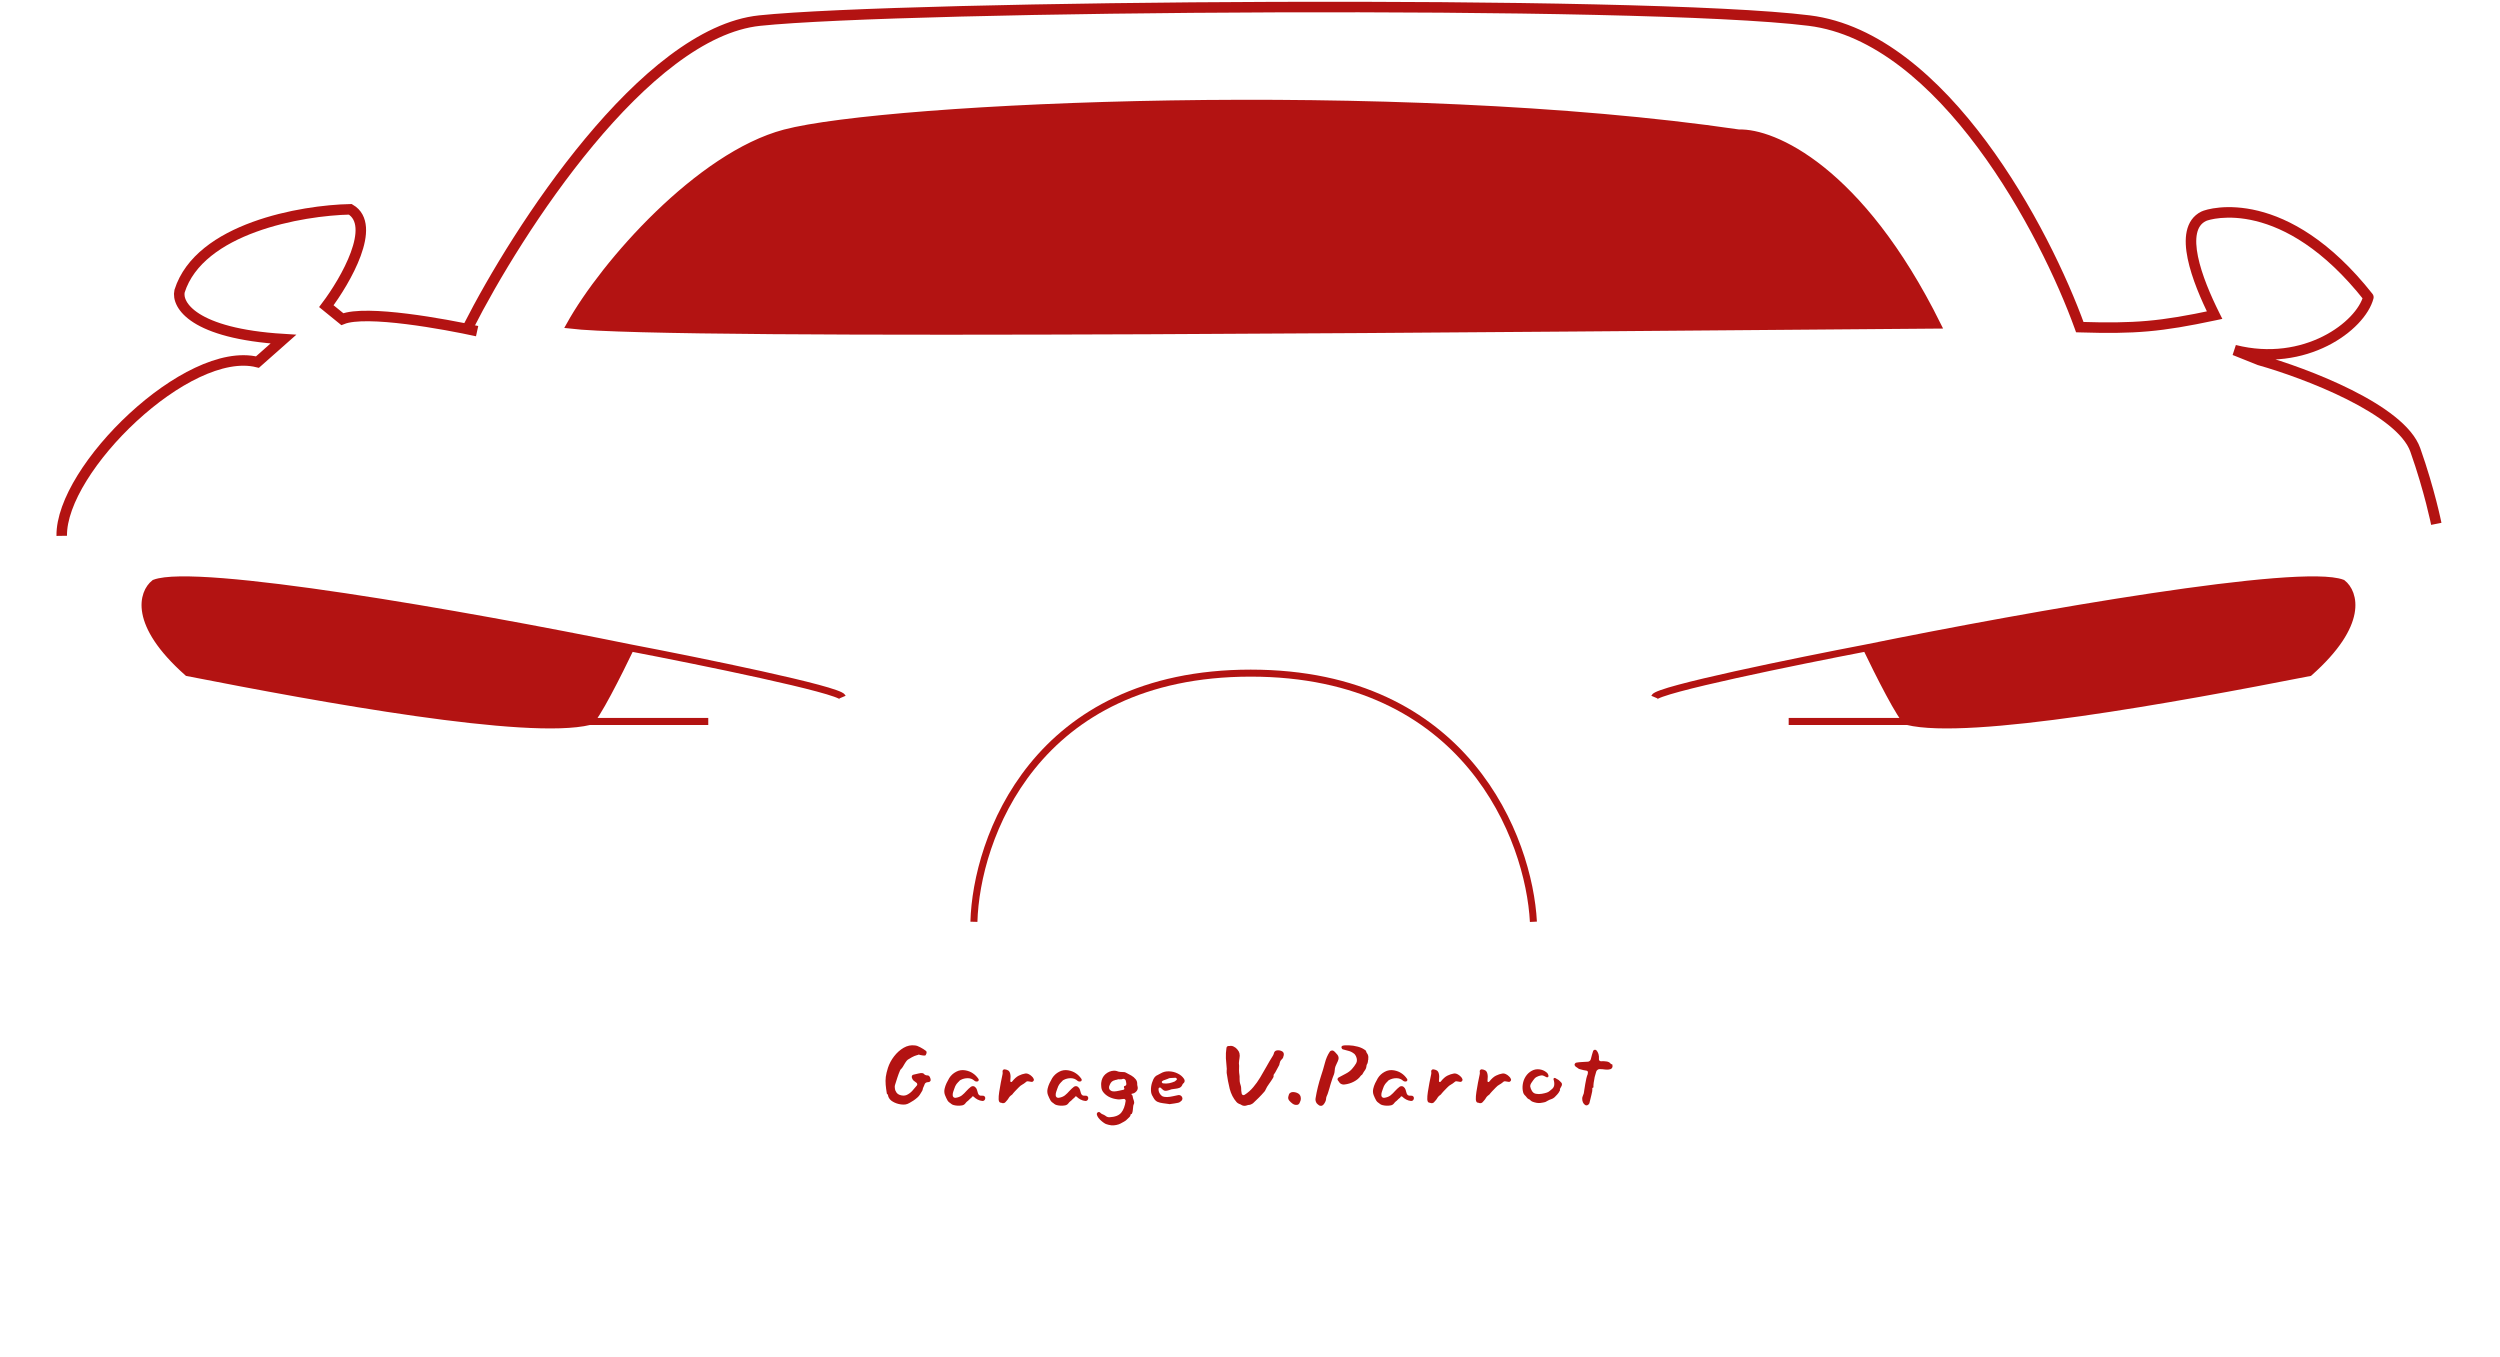 <svg width="713" height="387" viewBox="0 0 713 387" fill="none" xmlns="http://www.w3.org/2000/svg">
<path d="M265.429 308.077C265.386 308.311 265.237 308.482 264.981 308.589C264.896 308.61 264.81 308.621 264.725 308.621C264.661 308.621 264.576 308.631 264.469 308.653C264.021 308.717 263.744 308.973 263.637 309.421C263.573 309.634 263.488 309.837 263.381 310.029C263.274 310.199 263.21 310.37 263.189 310.541C263.168 310.818 263.061 311.085 262.869 311.341C262.698 311.597 262.528 311.874 262.357 312.173C262.186 312.45 261.973 312.706 261.717 312.941C261.525 313.09 261.322 313.261 261.109 313.453C260.917 313.623 260.725 313.762 260.533 313.869C260.192 314.082 259.818 314.306 259.413 314.541C259.029 314.775 258.645 314.925 258.261 314.989C257.642 315.074 256.949 315.021 256.181 314.829C255.434 314.637 254.773 314.327 254.197 313.901C253.642 313.453 253.322 312.909 253.237 312.269C253.237 312.183 253.184 312.119 253.077 312.077C252.97 312.013 252.917 311.927 252.917 311.821C252.768 310.925 252.661 310.103 252.597 309.357C252.533 308.61 252.544 307.863 252.629 307.117C252.736 306.349 252.938 305.495 253.237 304.557C253.621 303.383 254.208 302.285 254.997 301.261C255.786 300.237 256.693 299.426 257.717 298.829C258.762 298.231 259.829 298.007 260.917 298.157C261.344 298.178 261.866 298.359 262.485 298.701C263.125 299.042 263.648 299.373 264.053 299.693C264.266 299.842 264.32 300.098 264.213 300.461C264.106 300.802 263.978 300.994 263.829 301.037C263.616 301.058 263.381 301.047 263.125 301.005C262.89 300.962 262.645 300.919 262.389 300.877C262.325 300.834 262.261 300.813 262.197 300.813C262.154 300.791 262.112 300.77 262.069 300.749H262.037C261.93 300.834 261.749 300.898 261.493 300.941C261.024 301.069 260.554 301.261 260.085 301.517C259.637 301.751 259.242 301.986 258.901 302.221C258.794 302.306 258.677 302.423 258.549 302.573C258.272 302.935 258.016 303.33 257.781 303.757C257.568 304.183 257.312 304.557 257.013 304.877C256.928 304.919 256.864 304.983 256.821 305.069C256.778 305.133 256.736 305.207 256.693 305.293C256.416 305.933 256.16 306.615 255.925 307.341C255.712 308.066 255.488 308.77 255.253 309.453C255.232 309.559 255.21 309.666 255.189 309.773C255.189 309.858 255.189 309.954 255.189 310.061C255.21 310.466 255.264 310.775 255.349 310.989C255.434 311.181 255.552 311.394 255.701 311.629C255.829 311.778 255.957 311.906 256.085 312.013C256.234 312.119 256.405 312.205 256.597 312.269C257.344 312.525 257.994 312.535 258.549 312.301C259.125 312.045 259.648 311.671 260.117 311.181C260.586 310.669 261.034 310.146 261.461 309.613C261.589 309.485 261.632 309.335 261.589 309.165C261.568 308.973 261.472 308.834 261.301 308.749C261.045 308.578 260.789 308.386 260.533 308.173C260.298 307.938 260.138 307.65 260.053 307.309C260.01 307.095 260.032 306.914 260.117 306.765C260.224 306.594 260.384 306.498 260.597 306.477C261.024 306.391 261.482 306.285 261.973 306.157C262.485 306.029 262.858 305.997 263.093 306.061C263.285 306.082 263.434 306.167 263.541 306.317C263.648 306.445 263.765 306.53 263.893 306.573C264.064 306.658 264.234 306.701 264.405 306.701C264.597 306.679 264.768 306.722 264.917 306.829C265.024 306.914 265.109 307.01 265.173 307.117C265.237 307.223 265.28 307.33 265.301 307.437C265.386 307.607 265.429 307.821 265.429 308.077ZM280.993 313.261C280.972 313.474 280.887 313.655 280.737 313.805C280.588 313.954 280.396 314.018 280.161 313.997C279.692 313.954 279.233 313.815 278.785 313.581C278.359 313.346 278.007 313.09 277.729 312.813C277.644 312.706 277.537 312.663 277.409 312.685C277.303 312.706 277.217 312.781 277.153 312.909C277.132 313.015 277.025 313.122 276.833 313.229C276.748 313.293 276.663 313.367 276.577 313.453C276.513 313.517 276.439 313.591 276.353 313.677C276.204 313.847 276.033 313.997 275.841 314.125C275.671 314.253 275.511 314.423 275.361 314.637C275.084 315.021 274.711 315.234 274.241 315.277C273.879 315.341 273.505 315.362 273.121 315.341C272.737 315.319 272.375 315.266 272.033 315.181C271.735 315.117 271.457 314.978 271.201 314.765C271.159 314.722 271.116 314.679 271.073 314.637C271.031 314.594 270.977 314.562 270.913 314.541C270.636 314.37 270.412 314.146 270.241 313.869C269.964 313.378 269.719 312.855 269.505 312.301C269.292 311.725 269.26 311.117 269.409 310.477C269.516 309.986 269.697 309.463 269.953 308.909C270.231 308.333 270.487 307.853 270.721 307.469C271.212 306.701 271.863 306.103 272.673 305.677C273.484 305.229 274.369 305.09 275.329 305.261C276.14 305.41 276.844 305.687 277.441 306.093C278.06 306.498 278.593 307.031 279.041 307.693C279.148 307.842 279.169 307.991 279.105 308.141C279.063 308.29 278.956 308.386 278.785 308.429C278.444 308.493 278.156 308.429 277.921 308.237C277.388 307.746 276.748 307.501 276.001 307.501C275.255 307.501 274.572 307.671 273.953 308.013C273.868 308.055 273.793 308.098 273.729 308.141C273.687 308.183 273.644 308.237 273.601 308.301C273.345 308.535 273.079 308.823 272.801 309.165C272.545 309.506 272.332 309.954 272.161 310.509C272.076 310.786 271.969 311.095 271.841 311.437C271.735 311.778 271.692 312.098 271.713 312.397C271.713 312.61 271.799 312.791 271.969 312.941C272.14 313.069 272.332 313.122 272.545 313.101C273.271 312.994 273.868 312.759 274.337 312.397C274.807 312.013 275.233 311.597 275.617 311.149C276.023 310.701 276.46 310.295 276.929 309.933C277.121 309.805 277.335 309.751 277.569 309.773C277.804 309.794 277.996 309.89 278.145 310.061C278.359 310.231 278.519 310.477 278.625 310.797C278.732 311.117 278.828 311.447 278.913 311.789C278.977 312.002 279.095 312.183 279.265 312.333C279.457 312.461 279.671 312.514 279.905 312.493H280.225C280.46 312.471 280.652 312.535 280.801 312.685C280.951 312.834 281.015 313.026 280.993 313.261ZM294.797 307.693C294.903 307.906 294.882 308.109 294.733 308.301C294.605 308.493 294.434 308.578 294.221 308.557C293.986 308.514 293.73 308.471 293.453 308.429C293.197 308.365 292.983 308.365 292.813 308.429C292.791 308.45 292.642 308.567 292.365 308.781C292.109 308.994 291.874 309.154 291.661 309.261C291.213 309.495 290.818 309.805 290.477 310.189C290.157 310.551 289.826 310.893 289.485 311.213C289.399 311.319 289.303 311.426 289.197 311.533C289.111 311.618 289.026 311.714 288.941 311.821C288.855 311.97 288.749 312.098 288.621 312.205C288.493 312.29 288.365 312.386 288.237 312.493C288.13 312.578 288.023 312.685 287.917 312.813C287.831 312.919 287.757 313.026 287.693 313.133C287.565 313.367 287.415 313.581 287.245 313.773C287.095 313.943 286.935 314.125 286.765 314.317C286.658 314.466 286.498 314.562 286.285 314.605C286.093 314.647 285.911 314.637 285.741 314.573C285.613 314.509 285.474 314.477 285.325 314.477C285.026 314.413 284.855 314.103 284.813 313.549C284.791 312.973 284.845 312.269 284.973 311.437C285.101 310.583 285.25 309.709 285.421 308.813C285.613 307.895 285.783 307.063 285.933 306.317C285.975 306.082 285.975 305.869 285.933 305.677C285.89 305.485 285.933 305.314 286.061 305.165C286.189 305.015 286.349 304.951 286.541 304.973C286.925 305.015 287.255 305.122 287.533 305.293C287.81 305.463 288.002 305.773 288.109 306.221C288.237 306.669 288.247 307.351 288.141 308.269C288.119 308.418 288.173 308.525 288.301 308.589C288.45 308.631 288.567 308.589 288.653 308.461C289.314 307.629 289.954 307.063 290.573 306.765C291.191 306.466 291.767 306.274 292.301 306.189C292.663 306.103 293.047 306.167 293.453 306.381C293.751 306.53 294.018 306.722 294.253 306.957C294.509 307.17 294.69 307.415 294.797 307.693ZM310.368 313.261C310.347 313.474 310.262 313.655 310.112 313.805C309.963 313.954 309.771 314.018 309.536 313.997C309.067 313.954 308.608 313.815 308.16 313.581C307.734 313.346 307.382 313.09 307.104 312.813C307.019 312.706 306.912 312.663 306.784 312.685C306.678 312.706 306.592 312.781 306.528 312.909C306.507 313.015 306.4 313.122 306.208 313.229C306.123 313.293 306.038 313.367 305.952 313.453C305.888 313.517 305.814 313.591 305.728 313.677C305.579 313.847 305.408 313.997 305.216 314.125C305.046 314.253 304.886 314.423 304.736 314.637C304.459 315.021 304.086 315.234 303.616 315.277C303.254 315.341 302.88 315.362 302.496 315.341C302.112 315.319 301.75 315.266 301.408 315.181C301.11 315.117 300.832 314.978 300.576 314.765C300.534 314.722 300.491 314.679 300.448 314.637C300.406 314.594 300.352 314.562 300.288 314.541C300.011 314.37 299.787 314.146 299.616 313.869C299.339 313.378 299.094 312.855 298.88 312.301C298.667 311.725 298.635 311.117 298.784 310.477C298.891 309.986 299.072 309.463 299.328 308.909C299.606 308.333 299.862 307.853 300.096 307.469C300.587 306.701 301.238 306.103 302.048 305.677C302.859 305.229 303.744 305.09 304.704 305.261C305.515 305.41 306.219 305.687 306.816 306.093C307.435 306.498 307.968 307.031 308.416 307.693C308.523 307.842 308.544 307.991 308.48 308.141C308.438 308.29 308.331 308.386 308.16 308.429C307.819 308.493 307.531 308.429 307.296 308.237C306.763 307.746 306.123 307.501 305.376 307.501C304.63 307.501 303.947 307.671 303.328 308.013C303.243 308.055 303.168 308.098 303.104 308.141C303.062 308.183 303.019 308.237 302.976 308.301C302.72 308.535 302.454 308.823 302.176 309.165C301.92 309.506 301.707 309.954 301.536 310.509C301.451 310.786 301.344 311.095 301.216 311.437C301.11 311.778 301.067 312.098 301.088 312.397C301.088 312.61 301.174 312.791 301.344 312.941C301.515 313.069 301.707 313.122 301.92 313.101C302.646 312.994 303.243 312.759 303.712 312.397C304.182 312.013 304.608 311.597 304.992 311.149C305.398 310.701 305.835 310.295 306.304 309.933C306.496 309.805 306.71 309.751 306.944 309.773C307.179 309.794 307.371 309.89 307.52 310.061C307.734 310.231 307.894 310.477 308 310.797C308.107 311.117 308.203 311.447 308.288 311.789C308.352 312.002 308.47 312.183 308.64 312.333C308.832 312.461 309.046 312.514 309.28 312.493H309.6C309.835 312.471 310.027 312.535 310.176 312.685C310.326 312.834 310.39 313.026 310.368 313.261ZM324.426 309.837C324.576 310.37 324.469 310.839 324.106 311.245C323.744 311.65 323.328 311.874 322.858 311.917C322.773 311.917 322.72 311.959 322.698 312.045C322.677 312.13 322.709 312.194 322.794 312.237C322.965 312.343 323.05 312.514 323.05 312.749C323.093 313.047 323.168 313.335 323.274 313.613C323.381 313.869 323.445 314.135 323.466 314.413C323.488 314.583 323.456 314.733 323.37 314.861C323.306 315.01 323.253 315.17 323.21 315.341C323.168 315.81 323.125 316.226 323.082 316.589C323.061 316.973 322.965 317.335 322.794 317.677C322.752 317.698 322.688 317.719 322.602 317.741C322.538 317.762 322.496 317.794 322.474 317.837C322.432 317.858 322.41 317.911 322.41 317.997C322.41 318.103 322.4 318.178 322.378 318.221C322.272 318.434 322.09 318.647 321.834 318.861C321.6 319.095 321.386 319.298 321.194 319.469C321.152 319.533 320.949 319.671 320.586 319.885C320.245 320.098 319.893 320.29 319.53 320.461C319.253 320.61 318.869 320.738 318.378 320.845C317.888 320.951 317.408 320.983 316.938 320.941C316.704 320.919 316.426 320.866 316.106 320.781C315.808 320.717 315.562 320.642 315.37 320.557C315.05 320.407 314.698 320.173 314.314 319.853C313.93 319.554 313.589 319.213 313.29 318.829C313.013 318.466 312.853 318.125 312.81 317.805C312.789 317.591 312.853 317.421 313.002 317.293C313.152 317.165 313.333 317.122 313.546 317.165C313.632 317.207 313.685 317.239 313.706 317.261C313.813 317.389 313.93 317.495 314.058 317.581C314.186 317.666 314.325 317.741 314.474 317.805C314.602 317.847 314.73 317.901 314.858 317.965C315.008 318.029 315.146 318.114 315.274 318.221C315.616 318.519 316.01 318.658 316.458 318.637C318.037 318.551 319.146 318.114 319.786 317.325C320.426 316.535 320.842 315.426 321.034 313.997C321.056 313.826 321.002 313.677 320.874 313.549C320.746 313.421 320.597 313.378 320.426 313.421C320.042 313.485 319.68 313.527 319.338 313.549C319.018 313.57 318.645 313.538 318.218 313.453C317.514 313.346 316.821 313.111 316.138 312.749C315.477 312.365 314.954 311.906 314.57 311.373C314.293 310.967 314.133 310.519 314.09 310.029C314.048 309.538 314.037 309.154 314.058 308.877C314.165 307.81 314.57 306.967 315.274 306.349C316 305.73 316.81 305.399 317.706 305.357C317.962 305.357 318.218 305.389 318.474 305.453C318.816 305.602 319.157 305.687 319.498 305.709C319.861 305.709 320.277 305.73 320.746 305.773C320.832 305.794 320.917 305.826 321.002 305.869C321.088 305.911 321.173 305.954 321.258 305.997C321.685 306.21 322.144 306.455 322.634 306.733C323.125 307.01 323.541 307.362 323.882 307.789C324.224 308.194 324.373 308.695 324.33 309.293C324.33 309.378 324.341 309.463 324.362 309.549C324.384 309.634 324.405 309.73 324.426 309.837ZM321.226 309.069C321.226 308.919 321.205 308.77 321.162 308.621C321.141 308.471 321.109 308.322 321.066 308.173C321.024 308.087 320.981 308.013 320.938 307.949C320.896 307.863 320.832 307.81 320.746 307.789C320.618 307.682 320.458 307.65 320.266 307.693C320.032 307.799 319.744 307.842 319.402 307.821C319.061 307.778 318.773 307.81 318.538 307.917C318.389 307.981 318.229 308.013 318.058 308.013C317.994 308.077 317.92 308.109 317.834 308.109C317.706 308.151 317.632 308.173 317.61 308.173C317.248 308.322 316.97 308.546 316.778 308.845C316.608 309.143 316.458 309.474 316.33 309.837C316.224 310.391 316.373 310.786 316.778 311.021C317.056 311.213 317.397 311.298 317.802 311.277C318.208 311.255 318.634 311.191 319.082 311.085C319.552 310.957 320 310.861 320.426 310.797C320.533 310.754 320.608 310.69 320.65 310.605C320.693 310.498 320.682 310.402 320.618 310.317C320.597 310.253 320.576 310.189 320.554 310.125C320.533 310.061 320.533 309.986 320.554 309.901C320.597 309.773 320.682 309.709 320.81 309.709H320.874C321.152 309.559 321.269 309.346 321.226 309.069ZM337.66 307.661C337.958 308.109 337.937 308.525 337.596 308.909C337.574 308.909 337.553 308.919 337.532 308.941C337.532 308.941 337.521 308.941 337.5 308.941C337.329 309.111 337.212 309.303 337.148 309.517C336.977 309.858 336.721 310.103 336.38 310.253C336.038 310.381 335.665 310.466 335.26 310.509C334.854 310.551 334.47 310.605 334.108 310.669C333.873 310.733 333.66 310.807 333.468 310.893C333.276 310.957 333.073 311.01 332.86 311.053C332.348 311.181 331.921 311.074 331.58 310.733C331.494 310.647 331.409 310.573 331.324 310.509C331.238 310.423 331.153 310.338 331.068 310.253C330.94 310.146 330.801 310.125 330.652 310.189C330.502 310.231 330.428 310.338 330.428 310.509C330.385 310.914 330.47 311.33 330.684 311.757C330.918 312.162 331.174 312.45 331.452 312.621C331.857 312.813 332.326 312.898 332.86 312.877C333.393 312.855 333.937 312.781 334.492 312.653C335.046 312.525 335.548 312.418 335.996 312.333C336.166 312.29 336.348 312.301 336.54 312.365C336.753 312.429 336.913 312.546 337.02 312.717C337.041 312.738 337.062 312.77 337.084 312.813C337.126 312.855 337.148 312.898 337.148 312.941C337.254 313.154 337.265 313.367 337.18 313.581C337.116 313.794 336.988 313.954 336.796 314.061C336.796 314.082 336.785 314.093 336.764 314.093C336.742 314.093 336.721 314.114 336.7 314.157C336.614 314.242 336.508 314.317 336.38 314.381C336.252 314.423 336.134 314.466 336.028 314.509C335.665 314.594 335.313 314.658 334.972 314.701C334.652 314.765 334.278 314.818 333.852 314.861C333.681 314.925 333.51 314.925 333.34 314.861C332.806 314.775 332.252 314.701 331.676 314.637C331.1 314.573 330.566 314.434 330.076 314.221C329.606 313.986 329.233 313.591 328.956 313.037C328.934 312.994 328.902 312.951 328.86 312.909C328.838 312.866 328.817 312.813 328.796 312.749C328.454 312.279 328.273 311.693 328.252 310.989C328.23 310.263 328.326 309.549 328.54 308.845C328.753 308.141 329.02 307.586 329.34 307.181C329.574 306.903 329.841 306.711 330.14 306.605C330.438 306.477 330.758 306.306 331.1 306.093C331.804 305.687 332.582 305.506 333.436 305.549C334.289 305.57 335.1 305.773 335.868 306.157C336.636 306.519 337.233 307.021 337.66 307.661ZM335.58 307.597C335.558 307.533 335.516 307.49 335.452 307.469C335.388 307.426 335.324 307.394 335.26 307.373C334.94 307.373 334.556 307.394 334.108 307.437C333.681 307.458 333.436 307.49 333.372 307.533C333.329 307.575 333.244 307.618 333.116 307.661C332.838 307.789 332.55 307.895 332.252 307.981C331.974 308.045 331.729 308.151 331.516 308.301C331.366 308.386 331.313 308.514 331.356 308.685C331.42 308.855 331.537 308.951 331.708 308.973C332.262 309.058 332.838 309.047 333.436 308.941C334.033 308.813 334.566 308.642 335.036 308.429C335.228 308.301 335.409 308.151 335.58 307.981C335.686 307.831 335.686 307.703 335.58 307.597ZM366.136 300.909C366.115 300.93 366.104 300.973 366.104 301.037C366.104 301.101 366.083 301.154 366.04 301.197C366.019 301.559 365.838 301.89 365.496 302.189C365.347 302.338 365.219 302.519 365.112 302.733C365.027 302.946 364.963 303.159 364.92 303.373C364.92 303.501 364.899 303.618 364.856 303.725C364.814 303.81 364.76 303.906 364.696 304.013C364.462 304.397 364.238 304.813 364.024 305.261C363.811 305.709 363.555 306.125 363.256 306.509C363.235 306.551 363.224 306.615 363.224 306.701C363.267 306.978 363.224 307.202 363.096 307.373C362.734 307.97 362.35 308.546 361.944 309.101C361.539 309.634 361.187 310.231 360.888 310.893C360.824 311.063 360.728 311.213 360.6 311.341C360.088 311.938 359.555 312.514 359 313.069C358.446 313.602 357.891 314.135 357.336 314.669C357.208 314.754 357.08 314.829 356.952 314.893C356.824 314.978 356.675 315.042 356.504 315.085C356.312 315.106 356.131 315.127 355.96 315.149C355.811 315.191 355.672 315.234 355.544 315.277C355.118 315.426 354.691 315.415 354.264 315.245C354.115 315.159 353.966 315.074 353.816 314.989C353.667 314.925 353.507 314.861 353.336 314.797C353.187 314.733 353.059 314.658 352.952 314.573C352.867 314.487 352.771 314.402 352.664 314.317C351.747 313.271 351.096 312.013 350.712 310.541C350.35 309.069 350.062 307.554 349.848 305.997C349.827 305.762 349.827 305.517 349.848 305.261C349.891 304.983 349.891 304.727 349.848 304.493C349.763 303.746 349.688 302.861 349.624 301.837C349.582 300.791 349.635 299.81 349.784 298.893C349.827 298.509 350.051 298.317 350.456 298.317H350.68C351.107 298.231 351.512 298.295 351.896 298.509C352.302 298.701 352.643 298.978 352.92 299.341C353.219 299.682 353.411 300.034 353.496 300.397C353.603 300.845 353.603 301.325 353.496 301.837C353.411 302.327 353.358 302.786 353.336 303.213C353.336 303.341 353.347 303.479 353.368 303.629C353.39 303.757 353.4 303.874 353.4 303.981C353.4 304.514 353.39 304.962 353.368 305.325C353.368 305.666 353.411 306.114 353.496 306.669C353.539 306.946 353.55 307.234 353.528 307.533C353.528 307.81 353.539 308.098 353.56 308.397C353.603 308.738 353.678 309.058 353.784 309.357C353.891 309.655 353.955 309.954 353.976 310.253C353.998 310.53 354.008 310.807 354.008 311.085C354.03 311.341 354.072 311.618 354.136 311.917C354.179 312.087 354.286 312.215 354.456 312.301C354.648 312.365 354.819 312.343 354.968 312.237C355.907 311.639 356.728 310.914 357.432 310.061C358.158 309.207 358.819 308.279 359.416 307.277C360.035 306.253 360.632 305.218 361.208 304.173C361.784 303.127 362.382 302.114 363 301.133C363.064 301.026 363.118 300.93 363.16 300.845C363.224 300.738 363.267 300.621 363.288 300.493C363.395 299.938 363.704 299.629 364.216 299.565C364.728 299.501 365.198 299.586 365.624 299.821C366.03 300.034 366.2 300.397 366.136 300.909ZM370.961 313.741C370.919 313.869 370.876 313.986 370.833 314.093C370.812 314.199 370.769 314.306 370.705 314.413C370.535 314.925 370.183 315.159 369.649 315.117C369.287 315.117 368.935 314.989 368.593 314.733C368.273 314.498 367.985 314.231 367.729 313.933C367.409 313.57 367.313 313.165 367.441 312.717C367.463 312.631 367.484 312.557 367.505 312.493C367.527 312.407 367.548 312.333 367.569 312.269C367.612 312.034 367.729 311.853 367.921 311.725C368.113 311.575 368.316 311.49 368.529 311.469C369.084 311.426 369.596 311.522 370.065 311.757C370.513 311.97 370.801 312.301 370.929 312.749C371.015 313.047 371.025 313.378 370.961 313.741ZM390.229 301.933V302.189C390.165 302.338 390.133 302.519 390.133 302.733C390.112 302.839 390.09 302.946 390.069 303.053C390.048 303.159 390.016 303.255 389.973 303.341C389.824 303.554 389.738 303.767 389.717 303.981C389.696 304.429 389.557 304.834 389.301 305.197C389.045 305.538 388.821 305.89 388.629 306.253C388.565 306.402 388.48 306.509 388.373 306.573C388.224 306.658 388.117 306.754 388.053 306.861C387.584 307.522 386.933 308.066 386.101 308.493C385.29 308.919 384.416 309.186 383.477 309.293C383.114 309.357 382.741 309.282 382.357 309.069C382.272 308.983 382.176 308.898 382.069 308.813C381.984 308.706 381.909 308.599 381.845 308.493C381.802 308.45 381.77 308.407 381.749 308.365C381.728 308.301 381.696 308.258 381.653 308.237C381.504 308.087 381.44 307.917 381.461 307.725C381.504 307.511 381.621 307.362 381.813 307.277C382.453 306.914 383.114 306.562 383.797 306.221C384.48 305.879 385.066 305.442 385.557 304.909C386.048 304.354 386.453 303.799 386.773 303.245C387.093 302.669 387.072 301.986 386.709 301.197C386.624 301.026 386.528 300.877 386.421 300.749C386.336 300.621 386.218 300.514 386.069 300.429C385.6 300.066 385.088 299.821 384.533 299.693C384 299.543 383.52 299.415 383.093 299.309C382.965 299.287 382.858 299.234 382.773 299.149C382.709 299.042 382.656 298.946 382.613 298.861C382.57 298.754 382.57 298.637 382.613 298.509C382.677 298.381 382.762 298.295 382.869 298.253C383.274 298.125 383.882 298.082 384.693 298.125C385.504 298.146 386.357 298.274 387.253 298.509C388.149 298.743 388.917 299.127 389.557 299.661C389.557 299.682 389.568 299.693 389.589 299.693C389.632 299.821 389.664 299.949 389.685 300.077C389.728 300.183 389.792 300.29 389.877 300.397C390.048 300.631 390.154 300.855 390.197 301.069C390.261 301.282 390.272 301.57 390.229 301.933ZM381.717 302.157C381.632 302.477 381.504 302.797 381.333 303.117C381.184 303.415 381.034 303.746 380.885 304.109C380.757 304.45 380.682 304.834 380.661 305.261C380.64 305.666 380.576 306.029 380.469 306.349C380.341 306.69 380.202 307.053 380.053 307.437C379.904 307.821 379.754 308.279 379.605 308.813C379.541 309.047 379.466 309.293 379.381 309.549C379.317 309.783 379.253 310.018 379.189 310.253C379.061 310.701 378.933 311.117 378.805 311.501C378.698 311.885 378.56 312.247 378.389 312.589C378.346 312.695 378.304 312.813 378.261 312.941C378.218 313.069 378.197 313.207 378.197 313.357C378.197 313.634 378.122 313.922 377.973 314.221C377.845 314.498 377.685 314.754 377.493 314.989C377.152 315.394 376.736 315.49 376.245 315.277C376.096 315.191 375.957 315.085 375.829 314.957C375.722 314.85 375.616 314.743 375.509 314.637C375.232 314.21 375.125 313.762 375.189 313.293C375.381 312.119 375.605 311.021 375.861 309.997C376.117 308.951 376.416 307.906 376.757 306.861C377.162 305.666 377.525 304.45 377.845 303.213C378.165 301.954 378.634 300.866 379.253 299.949C379.36 299.778 379.52 299.671 379.733 299.629C379.946 299.565 380.138 299.586 380.309 299.693C380.544 299.842 380.746 300.023 380.917 300.237C381.109 300.429 381.28 300.621 381.429 300.813C381.749 301.239 381.845 301.687 381.717 302.157ZM403.243 313.261C403.222 313.474 403.137 313.655 402.987 313.805C402.838 313.954 402.646 314.018 402.411 313.997C401.942 313.954 401.483 313.815 401.035 313.581C400.609 313.346 400.257 313.09 399.979 312.813C399.894 312.706 399.787 312.663 399.659 312.685C399.553 312.706 399.467 312.781 399.403 312.909C399.382 313.015 399.275 313.122 399.083 313.229C398.998 313.293 398.913 313.367 398.827 313.453C398.763 313.517 398.689 313.591 398.603 313.677C398.454 313.847 398.283 313.997 398.091 314.125C397.921 314.253 397.761 314.423 397.611 314.637C397.334 315.021 396.961 315.234 396.491 315.277C396.129 315.341 395.755 315.362 395.371 315.341C394.987 315.319 394.625 315.266 394.283 315.181C393.985 315.117 393.707 314.978 393.451 314.765C393.409 314.722 393.366 314.679 393.323 314.637C393.281 314.594 393.227 314.562 393.163 314.541C392.886 314.37 392.662 314.146 392.491 313.869C392.214 313.378 391.969 312.855 391.755 312.301C391.542 311.725 391.51 311.117 391.659 310.477C391.766 309.986 391.947 309.463 392.203 308.909C392.481 308.333 392.737 307.853 392.971 307.469C393.462 306.701 394.113 306.103 394.923 305.677C395.734 305.229 396.619 305.09 397.579 305.261C398.39 305.41 399.094 305.687 399.691 306.093C400.31 306.498 400.843 307.031 401.291 307.693C401.398 307.842 401.419 307.991 401.355 308.141C401.313 308.29 401.206 308.386 401.035 308.429C400.694 308.493 400.406 308.429 400.171 308.237C399.638 307.746 398.998 307.501 398.251 307.501C397.505 307.501 396.822 307.671 396.203 308.013C396.118 308.055 396.043 308.098 395.979 308.141C395.937 308.183 395.894 308.237 395.851 308.301C395.595 308.535 395.329 308.823 395.051 309.165C394.795 309.506 394.582 309.954 394.411 310.509C394.326 310.786 394.219 311.095 394.091 311.437C393.985 311.778 393.942 312.098 393.963 312.397C393.963 312.61 394.049 312.791 394.219 312.941C394.39 313.069 394.582 313.122 394.795 313.101C395.521 312.994 396.118 312.759 396.587 312.397C397.057 312.013 397.483 311.597 397.867 311.149C398.273 310.701 398.71 310.295 399.179 309.933C399.371 309.805 399.585 309.751 399.819 309.773C400.054 309.794 400.246 309.89 400.395 310.061C400.609 310.231 400.769 310.477 400.875 310.797C400.982 311.117 401.078 311.447 401.163 311.789C401.227 312.002 401.345 312.183 401.515 312.333C401.707 312.461 401.921 312.514 402.155 312.493H402.475C402.71 312.471 402.902 312.535 403.051 312.685C403.201 312.834 403.265 313.026 403.243 313.261ZM417.047 307.693C417.153 307.906 417.132 308.109 416.983 308.301C416.855 308.493 416.684 308.578 416.471 308.557C416.236 308.514 415.98 308.471 415.703 308.429C415.447 308.365 415.233 308.365 415.063 308.429C415.041 308.45 414.892 308.567 414.615 308.781C414.359 308.994 414.124 309.154 413.911 309.261C413.463 309.495 413.068 309.805 412.727 310.189C412.407 310.551 412.076 310.893 411.735 311.213C411.649 311.319 411.553 311.426 411.447 311.533C411.361 311.618 411.276 311.714 411.191 311.821C411.105 311.97 410.999 312.098 410.871 312.205C410.743 312.29 410.615 312.386 410.487 312.493C410.38 312.578 410.273 312.685 410.167 312.813C410.081 312.919 410.007 313.026 409.943 313.133C409.815 313.367 409.665 313.581 409.495 313.773C409.345 313.943 409.185 314.125 409.015 314.317C408.908 314.466 408.748 314.562 408.535 314.605C408.343 314.647 408.161 314.637 407.991 314.573C407.863 314.509 407.724 314.477 407.575 314.477C407.276 314.413 407.105 314.103 407.063 313.549C407.041 312.973 407.095 312.269 407.223 311.437C407.351 310.583 407.5 309.709 407.671 308.813C407.863 307.895 408.033 307.063 408.183 306.317C408.225 306.082 408.225 305.869 408.183 305.677C408.14 305.485 408.183 305.314 408.311 305.165C408.439 305.015 408.599 304.951 408.791 304.973C409.175 305.015 409.505 305.122 409.783 305.293C410.06 305.463 410.252 305.773 410.359 306.221C410.487 306.669 410.497 307.351 410.391 308.269C410.369 308.418 410.423 308.525 410.551 308.589C410.7 308.631 410.817 308.589 410.903 308.461C411.564 307.629 412.204 307.063 412.823 306.765C413.441 306.466 414.017 306.274 414.551 306.189C414.913 306.103 415.297 306.167 415.703 306.381C416.001 306.53 416.268 306.722 416.503 306.957C416.759 307.17 416.94 307.415 417.047 307.693ZM430.89 307.693C430.997 307.906 430.976 308.109 430.826 308.301C430.698 308.493 430.528 308.578 430.314 308.557C430.08 308.514 429.824 308.471 429.546 308.429C429.29 308.365 429.077 308.365 428.906 308.429C428.885 308.45 428.736 308.567 428.458 308.781C428.202 308.994 427.968 309.154 427.754 309.261C427.306 309.495 426.912 309.805 426.57 310.189C426.25 310.551 425.92 310.893 425.578 311.213C425.493 311.319 425.397 311.426 425.29 311.533C425.205 311.618 425.12 311.714 425.034 311.821C424.949 311.97 424.842 312.098 424.714 312.205C424.586 312.29 424.458 312.386 424.33 312.493C424.224 312.578 424.117 312.685 424.01 312.813C423.925 312.919 423.85 313.026 423.786 313.133C423.658 313.367 423.509 313.581 423.338 313.773C423.189 313.943 423.029 314.125 422.858 314.317C422.752 314.466 422.592 314.562 422.378 314.605C422.186 314.647 422.005 314.637 421.834 314.573C421.706 314.509 421.568 314.477 421.418 314.477C421.12 314.413 420.949 314.103 420.906 313.549C420.885 312.973 420.938 312.269 421.066 311.437C421.194 310.583 421.344 309.709 421.514 308.813C421.706 307.895 421.877 307.063 422.026 306.317C422.069 306.082 422.069 305.869 422.026 305.677C421.984 305.485 422.026 305.314 422.154 305.165C422.282 305.015 422.442 304.951 422.634 304.973C423.018 305.015 423.349 305.122 423.626 305.293C423.904 305.463 424.096 305.773 424.202 306.221C424.33 306.669 424.341 307.351 424.234 308.269C424.213 308.418 424.266 308.525 424.394 308.589C424.544 308.631 424.661 308.589 424.746 308.461C425.408 307.629 426.048 307.063 426.666 306.765C427.285 306.466 427.861 306.274 428.394 306.189C428.757 306.103 429.141 306.167 429.546 306.381C429.845 306.53 430.112 306.722 430.346 306.957C430.602 307.17 430.784 307.415 430.89 307.693ZM445.47 309.261C445.47 309.474 445.406 309.677 445.278 309.869C445.15 310.061 445.022 310.295 444.894 310.573C444.873 310.637 444.873 310.711 444.894 310.797C444.937 310.861 444.937 310.925 444.894 310.989C444.638 311.501 444.382 311.885 444.126 312.141C443.891 312.397 443.635 312.663 443.358 312.941C443.102 313.154 442.867 313.303 442.654 313.389C442.398 313.474 442.142 313.57 441.886 313.677C441.63 313.783 441.385 313.911 441.15 314.061C441.022 314.167 440.851 314.253 440.638 314.317C440.361 314.402 439.902 314.487 439.262 314.573C438.643 314.637 437.929 314.519 437.118 314.221C437.011 314.157 436.905 314.103 436.798 314.061C436.713 313.997 436.617 313.922 436.51 313.837C436.446 313.773 436.382 313.709 436.318 313.645C436.254 313.581 436.169 313.538 436.062 313.517C435.785 313.389 435.561 313.197 435.39 312.941C435.305 312.834 435.209 312.717 435.102 312.589C434.995 312.461 434.889 312.354 434.782 312.269C434.697 312.162 434.622 312.055 434.558 311.949C434.494 311.821 434.441 311.682 434.398 311.533C434.206 310.765 434.174 309.986 434.302 309.197C434.43 308.386 434.707 307.65 435.134 306.989C435.582 306.306 436.158 305.773 436.862 305.389C437.523 305.026 438.238 304.887 439.006 304.973C439.774 305.058 440.457 305.346 441.054 305.837C441.353 306.05 441.545 306.37 441.63 306.797C441.673 306.946 441.619 307.074 441.47 307.181C441.342 307.287 441.203 307.298 441.054 307.213C440.862 307.106 440.649 306.999 440.414 306.893C440.201 306.786 440.009 306.722 439.838 306.701C439.774 306.679 439.582 306.701 439.262 306.765C438.963 306.829 438.622 306.957 438.238 307.149C437.875 307.341 437.555 307.65 437.278 308.077C437.129 308.269 436.937 308.546 436.702 308.909C436.489 309.25 436.393 309.559 436.414 309.837C436.457 310.029 436.51 310.231 436.574 310.445C436.659 310.637 436.745 310.818 436.83 310.989C437.086 311.522 437.491 311.842 438.046 311.949C438.601 312.055 439.166 312.055 439.742 311.949C440.339 311.842 440.819 311.725 441.182 311.597C441.481 311.49 441.726 311.351 441.918 311.181C442.131 311.01 442.313 310.861 442.462 310.733C442.931 310.391 443.198 309.975 443.262 309.485C443.326 308.994 443.262 308.45 443.07 307.853C443.027 307.725 443.059 307.607 443.166 307.501C443.294 307.394 443.433 307.383 443.582 307.469C443.689 307.533 443.795 307.597 443.902 307.661C444.009 307.703 444.105 307.757 444.19 307.821C444.297 307.885 444.403 307.949 444.51 308.013C444.617 308.077 444.713 308.162 444.798 308.269C444.969 308.418 445.129 308.578 445.278 308.749C445.427 308.919 445.491 309.09 445.47 309.261ZM459.888 303.949C459.93 304.162 459.888 304.365 459.76 304.557C459.653 304.749 459.482 304.877 459.248 304.941C458.842 305.069 458.373 305.101 457.84 305.037C457.306 304.951 456.762 304.909 456.208 304.909C455.994 304.909 455.792 304.983 455.6 305.133C455.429 305.261 455.312 305.421 455.248 305.613C455.098 306.061 454.949 306.583 454.8 307.181C454.672 307.757 454.576 308.311 454.512 308.845C454.448 309.357 454.426 309.751 454.448 310.029C454.448 310.157 454.394 310.221 454.288 310.221C454.181 310.221 454.128 310.274 454.128 310.381C454.17 310.914 454.085 311.543 453.872 312.269C453.68 312.973 453.509 313.677 453.36 314.381C453.317 314.701 453.157 314.946 452.88 315.117C452.645 315.287 452.378 315.298 452.08 315.149C451.504 314.743 451.226 314.103 451.248 313.229C451.248 313.058 451.301 312.845 451.408 312.589C451.536 312.311 451.632 312.055 451.696 311.821C451.738 311.586 451.792 311.234 451.856 310.765C451.941 310.274 452.026 309.741 452.112 309.165C452.218 308.589 452.325 308.045 452.432 307.533C452.56 307.021 452.688 306.626 452.816 306.349C452.837 306.242 452.848 306.146 452.848 306.061C452.869 305.975 452.88 305.879 452.88 305.773C452.837 305.538 452.709 305.399 452.496 305.357C452.218 305.314 451.92 305.261 451.6 305.197C451.301 305.111 451.013 305.037 450.736 304.973C450.458 304.951 450.192 304.823 449.936 304.589C449.829 304.482 449.701 304.397 449.552 304.333C449.402 304.247 449.285 304.13 449.2 303.981C449.05 303.81 449.029 303.618 449.136 303.405C449.242 303.191 449.402 303.074 449.616 303.053C450.106 302.967 450.608 302.914 451.12 302.893C451.653 302.871 452.218 302.839 452.816 302.797C453.029 302.797 453.221 302.722 453.392 302.573C453.562 302.423 453.669 302.242 453.712 302.029C453.84 301.581 453.946 301.175 454.032 300.813C454.117 300.45 454.224 300.098 454.352 299.757C454.437 299.565 454.565 299.447 454.736 299.405C454.928 299.362 455.098 299.394 455.248 299.501C455.546 299.799 455.76 300.173 455.888 300.621C456.016 301.069 456.058 301.538 456.016 302.029C455.994 302.199 456.037 302.349 456.144 302.477C456.272 302.605 456.421 302.669 456.592 302.669C457.146 302.626 457.68 302.647 458.192 302.733C458.704 302.797 459.098 303.01 459.376 303.373C459.418 303.501 459.504 303.543 459.632 303.501C459.781 303.501 459.856 303.565 459.856 303.693C459.856 303.735 459.856 303.778 459.856 303.821C459.877 303.863 459.888 303.906 459.888 303.949Z" fill="#B31312"></path>
<path d="M277.76 262.894C278.418 239.255 295.126 191.977 356.697 191.977C418.267 191.977 436.103 239.255 437.325 262.894" stroke="#B31312" stroke-width="2"></path>
<path d="M668.058 166.293C656.178 161.777 580.234 175.025 532.257 184.794C535.539 191.659 542.475 205.464 543.966 205.764C561.557 210.066 620.272 199.362 658.634 191.834C674.398 177.854 671.485 168.982 668.058 166.293Z" fill="#B31312"></path>
<path d="M44.073 166.293C55.953 161.777 131.894 175.025 179.87 184.794C176.589 191.659 169.652 205.464 168.162 205.764C150.571 210.066 91.859 199.362 53.497 191.834C37.733 177.854 40.646 168.982 44.073 166.293Z" fill="#B31312"></path>
<path d="M532.257 184.794C580.233 175.025 656.178 161.777 668.058 166.293C671.485 168.982 674.397 177.854 658.634 191.834C620.272 199.362 561.557 210.066 543.966 205.764M532.257 184.794C535.539 191.659 542.475 205.464 543.966 205.764M532.257 184.794C512.507 188.575 472.778 196.674 471.864 198.824M543.966 205.764C537.066 205.764 520.64 205.764 510.131 205.764M179.87 184.794C131.894 175.025 55.953 161.777 44.073 166.293C40.646 168.982 37.733 177.854 53.497 191.834C91.859 199.362 150.571 210.066 168.162 205.764M179.87 184.794C176.589 191.659 169.652 205.464 168.162 205.764M179.87 184.794C199.62 188.575 239.349 196.674 240.263 198.824M168.162 205.764C175.061 205.764 191.487 205.764 201.996 205.764" stroke="#B31312" stroke-width="2"></path>
<path d="M223.809 37.931C199.416 44.386 172.326 75.077 162.52 92.716C191.219 96.215 443.601 93.517 552.566 92.716C530.404 48.057 505.577 37.585 495.935 37.931C397.605 23.536 252.969 30.213 223.809 37.931Z" fill="#B31312" stroke="#B31312" stroke-width="2"></path>
<path d="M216.671 5.871L216.515 4.379L216.671 5.871ZM593.159 93.301L591.748 93.809L592.093 94.768L593.113 94.8L593.159 93.301ZM631.604 89.883L631.916 91.35L633.812 90.946L632.945 89.212L631.604 89.883ZM628.473 61.689L629.137 63.034L628.473 61.689ZM675.463 84.757L676.914 85.135C677.033 84.681 676.931 84.197 676.64 83.828L675.463 84.757ZM637.299 99.851L637.667 98.397L636.742 101.243L637.299 99.851ZM644.421 102.699L643.864 104.091L643.937 104.121L644.013 104.142L644.421 102.699ZM134.851 93.979C141.837 80.194 154.366 59.291 169.211 41.431C176.633 32.502 184.602 24.372 192.713 18.275C200.839 12.167 209.002 8.178 216.826 7.363L216.515 4.379C207.935 5.273 199.258 9.602 190.911 15.877C182.55 22.161 174.414 30.478 166.904 39.514C151.884 57.585 139.238 78.688 132.175 92.623L134.851 93.979ZM216.826 7.363C237.24 5.236 300.025 3.74 363.768 3.526C427.524 3.313 491.99 4.384 515.796 7.359L516.168 4.383C492.129 1.378 427.445 0.313 363.758 0.526C300.059 0.74 237.11 2.234 216.515 4.379L216.826 7.363ZM515.796 7.359C534.3 9.672 550.827 24.311 564.053 42.094C577.236 59.818 586.898 80.342 591.748 93.809L594.57 92.792C589.643 79.11 579.854 58.311 566.461 40.304C553.112 22.356 535.939 6.854 516.168 4.383L515.796 7.359ZM632.945 89.212C630.492 84.306 627.918 78.32 626.861 73.163C626.331 70.579 626.21 68.329 626.589 66.576C626.955 64.879 627.766 63.711 629.137 63.034L627.809 60.344C625.451 61.508 624.173 63.551 623.656 65.943C623.152 68.278 623.354 70.996 623.922 73.766C625.06 79.317 627.779 85.587 630.262 90.554L632.945 89.212ZM629.137 63.034C630.227 62.496 650.873 56.034 674.285 85.686L676.64 83.828C652.413 53.143 630.257 59.135 627.809 60.344L629.137 63.034ZM674.011 84.379C673.089 87.915 669.001 92.681 662.454 95.957C655.993 99.191 647.357 100.846 637.667 98.397L636.932 101.305C647.374 103.945 656.746 102.168 663.797 98.64C670.762 95.155 675.69 89.829 676.914 85.135L674.011 84.379ZM636.742 101.243L643.864 104.091L644.978 101.306L637.856 98.458L636.742 101.243ZM644.013 104.142C650.496 105.974 660.485 109.446 669.336 113.886C673.763 116.106 677.86 118.546 681.083 121.116C684.333 123.708 686.546 126.315 687.433 128.829L690.262 127.83C689.099 124.534 686.371 121.496 682.953 118.771C679.508 116.024 675.211 113.476 670.681 111.204C661.62 106.659 651.445 103.125 644.829 101.255L644.013 104.142ZM687.433 128.829C689.466 134.588 690.949 139.813 691.923 143.598C692.41 145.489 692.77 147.019 693.007 148.074C693.125 148.601 693.214 149.01 693.272 149.285C693.301 149.422 693.322 149.527 693.336 149.596C693.344 149.63 693.349 149.656 693.352 149.673C693.354 149.681 693.355 149.687 693.356 149.691C693.356 149.693 693.357 149.695 693.357 149.695C693.357 149.696 693.357 149.696 693.357 149.696C693.357 149.696 693.357 149.696 693.357 149.696C693.357 149.696 693.357 149.696 694.828 149.404C696.299 149.111 696.299 149.111 696.299 149.111C696.299 149.111 696.299 149.11 696.299 149.11C696.299 149.11 696.299 149.109 696.299 149.108C696.298 149.107 696.298 149.105 696.297 149.102C696.296 149.097 696.295 149.089 696.293 149.079C696.289 149.06 696.283 149.031 696.275 148.994C696.26 148.919 696.237 148.808 696.207 148.665C696.146 148.377 696.055 147.956 695.934 147.416C695.69 146.334 695.324 144.774 694.828 142.85C693.838 139.002 692.33 133.691 690.262 127.83L687.433 128.829ZM593.113 94.8C608.972 95.29 616.388 94.658 631.916 91.35L631.291 88.416C616.004 91.672 608.83 92.284 593.205 91.801L593.113 94.8Z" fill="#B31312"></path>
<path d="M136.074 94.44C126.961 92.446 104.465 88.288 97.63 91.022L93.073 87.32C98.579 80.01 107.654 64.252 99.908 59.696C86.049 59.98 56.905 65.05 51.209 83.048C50.355 86.94 55.083 95.123 80.827 96.718L73.423 103.268C53.521 98.34 17.325 133.696 17.605 152.821" stroke="#B31312" stroke-width="3"></path>
</svg>
